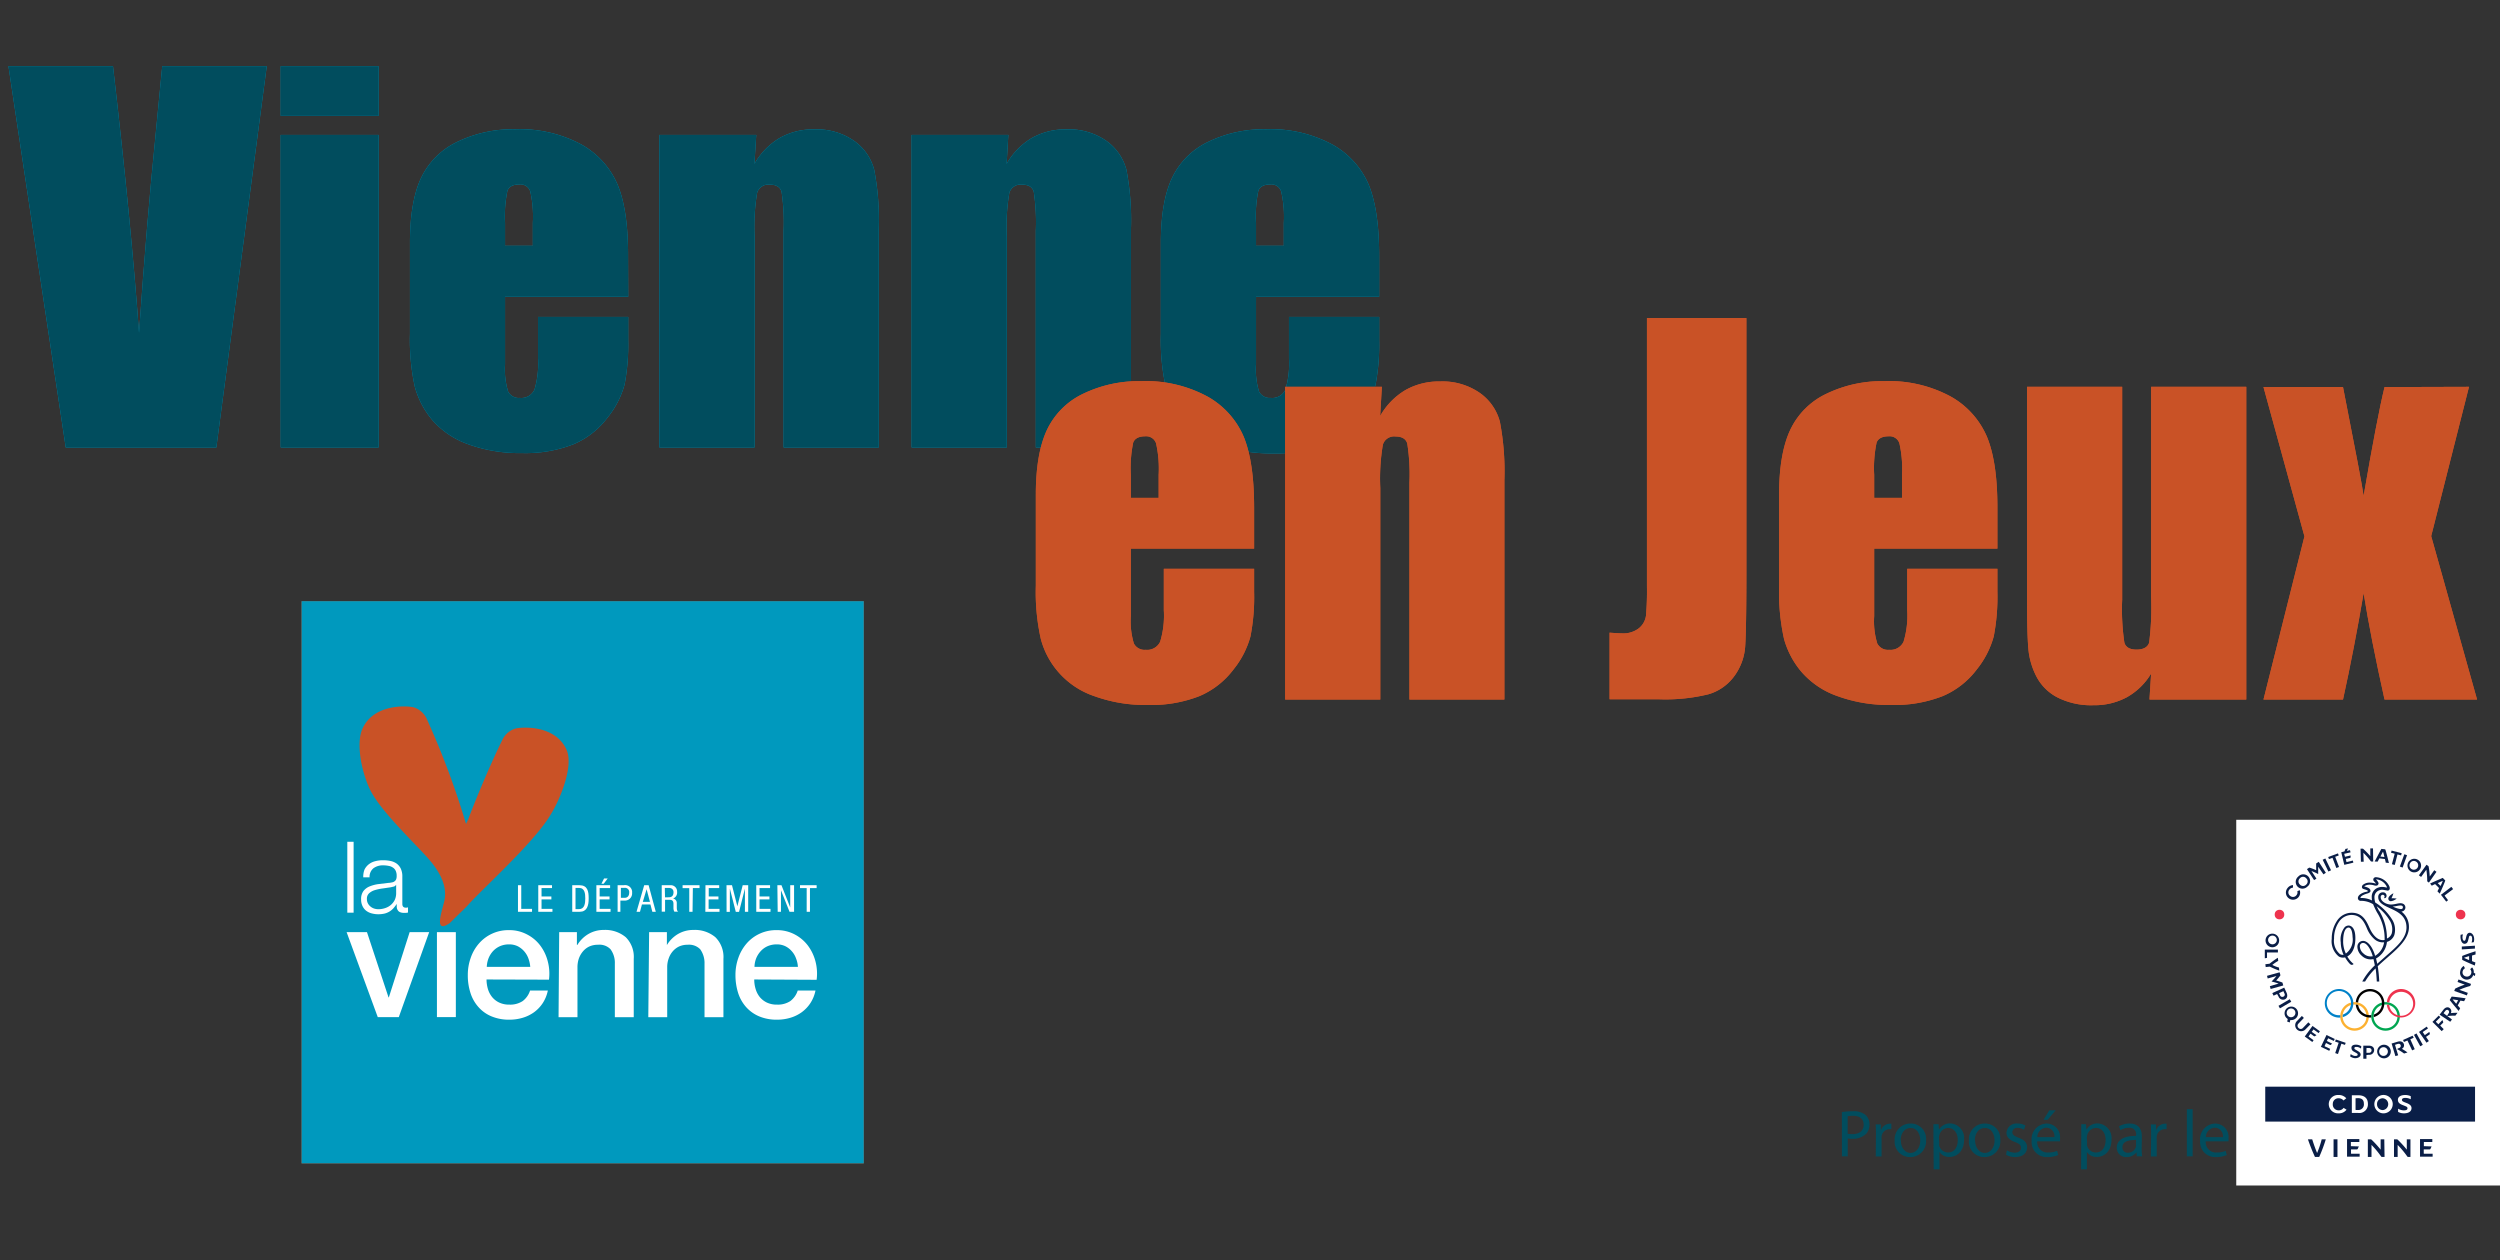 <svg id="Calque_1" data-name="Calque 1" xmlns="http://www.w3.org/2000/svg" xmlns:xlink="http://www.w3.org/1999/xlink" viewBox="0 0 396.69 200"><rect x="0" y="0" width="396.69" height="200" fill="#333333" stroke="none"/><defs><style>.cls-1{fill:#fff;}.cls-2{clip-path:url(#clip-path);}.cls-3{fill:#0a1e47;}.cls-4{fill:#ee334e;}.cls-5{fill:#fcb131;}.cls-6{fill:#00a651;}.cls-7{fill:#0081c8;}.cls-8{fill:#c95226;}.cls-9{fill:#0099be;}.cls-10{fill:#014d5e;}</style><clipPath id="clip-path"><rect class="cls-1" x="354.84" y="130.08" width="42.5" height="58.03"/></clipPath></defs><title>banniere</title><g id="Logo_CDOS_86" data-name="Logo CDOS 86"><rect class="cls-1" x="354.84" y="130.08" width="42.5" height="58.03"/><g class="cls-2"><path class="cls-3" d="M364.91,141.25a1.13,1.13,0,1,1-1.93-.34,1.18,1.18,0,0,1,.86-.47v.41a.75.75,0,0,0-.56.3.67.67,0,0,0,.11,1,.68.68,0,0,0,1-.1.68.68,0,0,0,.14-.64Z"/><path class="cls-3" d="M366.14,140.66a1.08,1.08,0,0,1-1.59,0,1.09,1.09,0,0,1,.13-1.57,1.08,1.08,0,1,1,1.46,1.58Zm-1.2-1.3a.66.66,0,0,0,0,1,.67.67,0,0,0,1,0,.66.66,0,0,0,0-1A.65.65,0,0,0,364.94,139.36Z"/><path class="cls-3" d="M367.84,137.53c0,.37,0,.79,0,1.16l0,0a9.85,9.85,0,0,0-1.07-.48l.79,1.21-.37.23-1.13-1.74.33-.22a.16.16,0,0,1,.13,0,9.18,9.18,0,0,1,1,.39c0-.34,0-.77,0-1.07l.41-.26,1.13,1.74-.38.25Z"/><path class="cls-3" d="M369.88,138.09l-.42.2-.91-1.87.42-.2Z"/><path class="cls-3" d="M371.1,135.74l-.56.21.61,1.62-.43.16-.61-1.62-.56.21-.12-.33,1.55-.58Z"/><path class="cls-3" d="M372.58,134.63v0l-.19.39.5-.12.08.35-1,.23.12.47.89-.21a2.33,2.33,0,0,1,0,.28c0,.08-.05.1-.11.12l-.65.15.11.49a.06.06,0,0,0,.06,0l.95-.23.08.33-1.44.35-.48-2,.5-.13.17-.4Z"/><path class="cls-3" d="M376.57,136.7h-.25a.15.15,0,0,1-.15-.07,10.44,10.44,0,0,0-1.16-1.31l.05,1.42h-.44l-.06-2.08h.31a.18.18,0,0,1,.14.06,12,12,0,0,1,1.1,1.13l0-1.23h.43Z"/><path class="cls-3" d="M376.8,136.7c.31-.59.76-1.45,1.07-2l.55.06a.12.12,0,0,1,.09.08c.17.54.39,1.41.55,2.1l-.51-.06c0-.17-.08-.37-.12-.57l-.89-.11-.26.52Zm1.32-1.55c-.11.19-.26.47-.41.76l.64.08c-.07-.31-.15-.62-.22-.84Z"/><path class="cls-3" d="M381,135.73l-.58-.15-.43,1.67-.45-.12.44-1.67-.58-.15.09-.34,1.6.41Z"/><path class="cls-3" d="M381.24,137.66l-.44-.16.71-1.95.43.15Z"/><path class="cls-3" d="M382.54,138.28a1.08,1.08,0,1,1,1.52-.46A1.09,1.09,0,0,1,382.54,138.28Zm.79-1.59a.66.66,0,0,0-.92.31.67.67,0,0,0,.3.93.69.69,0,0,0,.62-1.24Z"/><path class="cls-3" d="M385.41,140.05l-.2-.15a.12.12,0,0,1-.07-.13A11.1,11.1,0,0,0,385,138l-.83,1.15-.35-.26,1.21-1.68.25.18a.19.19,0,0,1,.09.13,11.46,11.46,0,0,1,.17,1.56l.72-1,.35.26Z"/><path class="cls-3" d="M385.6,140.19c.6-.28,1.49-.67,2-.89l.38.38a.11.11,0,0,1,0,.12c-.2.53-.55,1.35-.85,2l-.37-.37c.08-.15.17-.33.26-.52l-.63-.63-.53.26Zm2-.42c-.21.08-.5.22-.79.36l.45.45c.14-.29.27-.58.35-.8Z"/><path class="cls-3" d="M388.16,143.07l-.84-1.09,1.65-1.26.28.36-1.33,1a0,0,0,0,0,0,.07l.53.69Z"/><path class="cls-3" d="M359.51,149a1.08,1.08,0,1,1,.92,1.3A1.09,1.09,0,0,1,359.51,149Zm1.76.25a.69.69,0,0,0-1.37-.2.69.69,0,0,0,1.37.2Z"/><path class="cls-3" d="M359.37,152.06l0-1.38,2.08,0v.45l-1.68,0a0,0,0,0,0-.05,0l0,.86Z"/><path class="cls-3" d="M359.51,153.45l-.05-.45.66-.08a15.18,15.18,0,0,1,1.32-.95l.06.5a5.92,5.92,0,0,0-.94.64,4.88,4.88,0,0,0,1.06.42l.05.49a12.52,12.52,0,0,1-1.5-.64Z"/><path class="cls-3" d="M361.56,156.06c-.35-.12-.76-.23-1.12-.32v0a10.19,10.19,0,0,0,.78-.87l-1.39.39-.11-.42,2-.56.11.39a.15.15,0,0,1,0,.12,7.07,7.07,0,0,1-.66.79c.33.09.74.22,1,.33l.13.46-2,.56-.13-.44Z"/><path class="cls-3" d="M361.32,157.73l-.56.26-.2-.41,1.89-.87.36.78c.22.48.14.9-.27,1.09a.77.77,0,0,1-1-.47Zm1-.46-.69.32.16.33a.38.38,0,0,0,.54.22.35.35,0,0,0,.14-.53Z"/><path class="cls-3" d="M361.77,160l-.23-.4,1.79-1.05.24.4Z"/><path class="cls-3" d="M363.42,161.85l-.09.39-.41-.14.09-.41a1.32,1.32,0,0,1-.34-.33,1.07,1.07,0,1,1,.75.49Zm.67-1.55a.69.69,0,1,0-1.11.83.69.69,0,0,0,1.11-.83Z"/><path class="cls-3" d="M365.75,163.41a.95.95,0,0,1-1.36-1.31l.86-.89.32.31-.85.89a.47.47,0,0,0,0,.7.46.46,0,0,0,.7,0l.86-.89.33.32Z"/><path class="cls-3" d="M367.57,164.26a2.36,2.36,0,0,1-.25.15.12.12,0,0,1-.16,0l-.54-.39-.29.4s0,.05,0,.07l.78.57-.2.28-1.2-.87,1.23-1.68,1.17.85-.2.29-.81-.59-.29.39Z"/><path class="cls-3" d="M370.06,165.6l-.21.19a.14.14,0,0,1-.17,0l-.6-.29-.21.45a0,0,0,0,0,0,.07l.87.41-.14.31-1.33-.63.89-1.88,1.31.63-.15.31-.9-.42-.21.43Z"/><path class="cls-3" d="M372.09,165.8l-.57-.19-.54,1.64-.44-.15.55-1.64-.57-.19.12-.33,1.56.53Z"/><path class="cls-3" d="M373,167.25a1.27,1.27,0,0,0,.63.3c.27,0,.44,0,.47-.17s-.08-.21-.27-.33l-.32-.18a.65.65,0,0,1-.39-.65c0-.32.37-.52.95-.44a1.73,1.73,0,0,1,.61.23l-.05.37a1.47,1.47,0,0,0-.6-.26c-.3,0-.42,0-.44.17s.06.2.24.3l.31.19c.31.18.47.37.43.63s-.43.56-1,.49a1.64,1.64,0,0,1-.66-.27Z"/><path class="cls-3" d="M375.5,167.41V168H375l0-2.08.87,0c.52,0,.86.26.85.71a.76.76,0,0,1-.86.74Zm0-1.11,0,.75h.37a.39.39,0,0,0,.44-.39c0-.23-.16-.36-.42-.37Z"/><path class="cls-3" d="M378.35,167.93a1.08,1.08,0,1,1,1-1.24A1.08,1.08,0,0,1,378.35,167.93Zm-.24-1.76a.69.69,0,0,0,.19,1.37.69.69,0,0,0-.19-1.37Z"/><path class="cls-3" d="M380.65,166.3a.35.35,0,0,0,.28-.45c-.06-.19-.22-.27-.48-.2l-.41.13a0,0,0,0,0,0,.05l.49,1.62-.44.13-.6-2,.94-.28c.51-.16.87,0,1,.37a.6.6,0,0,1-.32.75,7.58,7.58,0,0,1,.9.58l-.54.17a8.5,8.5,0,0,0-1.07-.68s0,0,0-.06v0Z"/><path class="cls-3" d="M383,164.66l-.54.25.7,1.57-.41.19L382,165.1l-.55.24-.14-.32,1.51-.68Z"/><path class="cls-3" d="M384.44,165.79l-.4.23-1-1.81.4-.23Z"/><path class="cls-3" d="M385.49,163.73c0,.09.05.21.06.28a.12.12,0,0,1-.06.15l-.54.37.45.66-.37.26-1.19-1.71,1.22-.84.2.29-.81.55s0,0,0,.06l.31.45Z"/><path class="cls-3" d="M387.55,161.85l.11.27a.16.16,0,0,1,0,.16l-.46.46.56.56-.32.32-1.47-1.47,1-1,.25.25-.69.69s0,0,0,.06l.38.38Z"/><path class="cls-3" d="M388.5,160.84a.36.36,0,0,0,0-.53c-.16-.12-.34-.1-.5.11l-.27.35a0,0,0,0,0,0,0l1.34,1-.28.36L387.11,161l.6-.78c.33-.42.72-.48,1-.26a.63.63,0,0,1,.18.8,7.25,7.25,0,0,1,1.06-.05l-.34.45a8.17,8.17,0,0,0-1.26.07.1.1,0,0,1-.07,0l0,0Z"/><path class="cls-3" d="M390.13,160.41c-.43-.51-1.05-1.25-1.42-1.73l.27-.48a.1.1,0,0,1,.1-.06c.57.05,1.45.16,2.16.27l-.25.46-.58-.1-.43.77.39.44Zm-.95-1.81c.14.18.35.42.56.67l.31-.56c-.32-.05-.63-.1-.86-.12Z"/><path class="cls-3" d="M392.09,156.12l-.08.24a.17.17,0,0,1-.12.11,11.12,11.12,0,0,0-1.65.59l1.34.48-.15.41-2-.71.11-.29a.16.16,0,0,1,.1-.11,11.31,11.31,0,0,1,1.46-.6l-1.15-.42.15-.4Z"/><path class="cls-3" d="M392.7,154.88l-.26-.17a1.06,1.06,0,0,1-1.23.71,1.08,1.08,0,0,1-.82-1.34,1.14,1.14,0,0,1,.55-.81l.19.37a.75.75,0,0,0-.37.51.66.66,0,0,0,.54.8.7.7,0,0,0,.66-1.16l.3-.29a1.05,1.05,0,0,1,.26.84l.26.16Z"/><path class="cls-3" d="M392.69,153.21c-.61-.26-1.5-.64-2-.91l0-.55c0-.05,0-.07.07-.09.53-.22,1.37-.51,2.05-.72l0,.51-.56.17,0,.89.54.21ZM391,152c.2.1.49.22.79.35l0-.64a7.7,7.7,0,0,0-.82.28Z"/><path class="cls-3" d="M392.71,150.06l0,.46-2.08.13,0-.46Z"/><path class="cls-3" d="M392.17,149.56a1.4,1.4,0,0,0,.09-.7c0-.26-.14-.41-.3-.39s-.18.14-.23.36l-.09.35c-.06.28-.18.52-.49.57s-.61-.2-.7-.78a1.7,1.7,0,0,1,0-.65l.37-.06a1.31,1.31,0,0,0-.07.65c.05.29.17.39.29.37s.17-.12.22-.32l.08-.35c.09-.35.22-.56.49-.6s.66.24.74.78a1.49,1.49,0,0,1-.05.71Z"/><circle class="cls-4" cx="361.7" cy="145.12" r="0.76"/><circle class="cls-4" cx="390.44" cy="145.12" r="0.76"/><path class="cls-3" d="M381,144.64a.66.66,0,0,0,.68-.61c0-.46-.33-.71-.79-.71s-.93.21-1.55.21a2.24,2.24,0,0,1-.87-.23c-.43-.25-.71-.53-.71-.94a.35.35,0,0,1,.3-.38.3.3,0,0,1,.32.27.35.35,0,0,1-.1.24c.13.07.41,0,.41-.36a.55.55,0,0,0-.6-.54.71.71,0,0,0-.72.77c0,.9.9,1.31,1.84,1.74,1.22.56,2.6,1.19,2.64,3s-1.63,3.18-3.39,4.72l-1.25,1.11c-.06-.29-.12-.57-.19-.84a3.41,3.41,0,0,0,1.73-2.63,1.8,1.8,0,0,0,1.17-1.09,3.05,3.05,0,0,0-.31-2.4,8.62,8.62,0,0,0-2.15-2.38,4.92,4.92,0,0,0-.56-.37,2.59,2.59,0,0,1-.13-.77,1.15,1.15,0,0,1,.53-1.07,1.43,1.43,0,0,1,.69-.2,6.78,6.78,0,0,1,.84.14.35.35,0,0,0,.28-.11c.17-.19.06-.5,0-.61a2.48,2.48,0,0,0-2.12-1.41.43.43,0,0,0-.33.15.33.33,0,0,0-.07.28c0,.18.25.33.35.49s0,.11,0,.09a3.14,3.14,0,0,0-.93-.15,1.68,1.68,0,0,0-1.08.36.48.48,0,0,0-.15.32.33.33,0,0,0,.25.33c.23.08.69.19.69.32s-.26.1-.58.21-1,.41-1,.92a.44.44,0,0,0,.51.43,3.71,3.71,0,0,1,1.91.54,10.44,10.44,0,0,0,.63,1.32,7.76,7.76,0,0,1,1.19,4.35c-1.29.24-2.1-1.24-2.4-1.92-.55-1.27-1.19-2.4-2.84-2.4a2.79,2.79,0,0,0-2.33,1.31,5.07,5.07,0,0,0-.82,2.83,3.1,3.1,0,0,0,1.12,2.8,1.3,1.3,0,0,0,1,.14,5.15,5.15,0,0,0,.65.92c.15.17.26.27.43.27a.38.38,0,0,0,.27-.14,4.21,4.21,0,0,1-1-1.19c.23-.14,1.28-.69,1.28-2.91,0-1.51-.54-1.92-1-2a.92.92,0,0,0-.69.26,3.16,3.16,0,0,0-.63,2.39,5,5,0,0,0,.45,2,1,1,0,0,1-.58-.12,2.74,2.74,0,0,1-.93-2.46,4.66,4.66,0,0,1,.75-2.61,2.43,2.43,0,0,1,2-1.14c1.41,0,2,1,2.48,2.17a4.54,4.54,0,0,0,1.24,1.73,2,2,0,0,0,1.47.44,3,3,0,0,1-1.43,2.15c0-.07-.48-1.8-1.48-2.27a.91.91,0,0,0-1.33.84,1.93,1.93,0,0,0,.7,1.42,2,2,0,0,0,1.85.52c.08.31.15.66.22,1a10.27,10.27,0,0,0-2,2.57h.45a9.59,9.59,0,0,1,1.67-2.09c.09.61.15,1.31.19,2.09h.39a20.82,20.82,0,0,0-.24-2.43c.46-.44.95-.87,1.43-1.29,1.84-1.6,3.57-3.12,3.52-5a3,3,0,0,0-1.24-2.42m-.11-.93c.13,0,.39,0,.39.28s-.23.29-.36.29a3.69,3.69,0,0,1-1.24-.41c.45,0,.8-.16,1.21-.16m-4.46-.77a3.68,3.68,0,0,0-.85-.32,3.65,3.65,0,0,0-.93-.1c-.15,0-.1-.09-.09-.12.21-.35.93-.55,1.11-.6s.47-.18.47-.4c0-.48-.69-.61-.89-.69s0-.1,0-.11a1.47,1.47,0,0,1,.74-.19,2.44,2.44,0,0,1,.73.11c.62.18.7-.22.7-.34s-.24-.45-.34-.55,0-.08,0-.07a2.05,2.05,0,0,1,1.66,1.21c0,.06,0,.13-.08.09a2.71,2.71,0,0,0-.71-.1,1.92,1.92,0,0,0-.89.25,1.53,1.53,0,0,0-.72,1.41,3,3,0,0,0,.05.52m1.12,1.65c-.14-.26-.27-.51-.39-.76a8.12,8.12,0,0,1,2.11,2.32,2.65,2.65,0,0,1,.28,2,1.36,1.36,0,0,1-.76.8,8.25,8.25,0,0,0-1.24-4.41m-5.71,4.93c0-1.34.26-1.88.5-2.1a.53.53,0,0,1,.36-.16c.38,0,.61.59.64,1.53a2.76,2.76,0,0,1-1.07,2.6,4.59,4.59,0,0,1-.43-1.87m3.22,1.85a1.53,1.53,0,0,1-.57-1.11.52.52,0,0,1,.51-.56c.58,0,1.17.89,1.54,2.11a1.62,1.62,0,0,1-1.48-.44"/><path class="cls-3" d="M379.38,143a1.75,1.75,0,0,0,.91-.42,5.73,5.73,0,0,0-.82-.05,4.91,4.91,0,0,0,.31-.79s-.8.39-.81.85a.4.4,0,0,0,.41.41"/><path class="cls-5" d="M375.88,161.28a2.27,2.27,0,1,1-2.27-2.27,2.27,2.27,0,0,1,2.27,2.27m-2.27-1.89a1.89,1.89,0,1,0,1.89,1.89,1.89,1.89,0,0,0-1.89-1.89"/><path class="cls-6" d="M380.8,161.28a2.27,2.27,0,1,1-2.27-2.27,2.27,2.27,0,0,1,2.27,2.27m-2.27-1.89a1.89,1.89,0,1,0,1.89,1.89,1.88,1.88,0,0,0-1.89-1.89"/><path class="cls-7" d="M371.16,156.93a2.27,2.27,0,0,0,0,4.54h.19c0-.06,0-.12,0-.18s0-.14,0-.2h-.19a1.92,1.92,0,1,1,.58-.1,2.83,2.83,0,0,0,0,.29.41.41,0,0,0,0,.11,2.27,2.27,0,0,0-.57-4.46Z"/><path class="cls-4" d="M381,156.93a2.28,2.28,0,0,0-2.26,2.09,2.32,2.32,0,0,1,.38.06,1.9,1.9,0,1,1,0,.4,1.8,1.8,0,0,0-.39-.08,2.26,2.26,0,1,0,2.25-2.47Z"/><path d="M376.26,161.28a1.27,1.27,0,0,1,0-.2h-.2a1.89,1.89,0,0,1-1.87-1.61,1.59,1.59,0,0,0-.39-.08,2.27,2.27,0,0,0,2.26,2.07h.2A1.09,1.09,0,0,1,376.26,161.28Z"/><path d="M376.07,156.93a2.27,2.27,0,0,0-2.26,2.09,2.2,2.2,0,0,1,.37.06,1.89,1.89,0,1,1,2.48,1.91,1.42,1.42,0,0,0,0,.29v.11a2.27,2.27,0,0,0-.57-4.46Z"/><rect class="cls-3" x="359.44" y="172.43" width="33.29" height="5.54"/><path class="cls-1" d="M372.34,176.08a1.51,1.51,0,0,1-1.26.58,1.47,1.47,0,0,1-1.56-1.48,1.46,1.46,0,0,1,1.56-1.43,1.57,1.57,0,0,1,1.22.52l-.44.35a1,1,0,0,0-.78-.35.88.88,0,0,0-.92.91.91.91,0,0,0,.92,1,.9.9,0,0,0,.79-.39Z"/><path class="cls-1" d="M374.18,173.79c1,0,1.55.48,1.55,1.36a1.37,1.37,0,0,1-1.55,1.45h-1v-2.81Zm-.41.48v1.78a.07.07,0,0,0,.07.08h.3a.88.88,0,0,0,.95-1c0-.61-.33-.88-.95-.88Z"/><path class="cls-1" d="M378.11,176.66a1.46,1.46,0,1,1,1.56-1.47A1.47,1.47,0,0,1,378.11,176.66Zm0-2.39a.89.89,0,0,0-.93.92.9.9,0,0,0,.93.95.94.94,0,0,0,0-1.87Z"/><path class="cls-1" d="M380.52,175.92a1.82,1.82,0,0,0,.91.27c.36,0,.58-.1.58-.32s-.14-.27-.43-.39l-.45-.18c-.35-.15-.64-.35-.64-.79s.39-.76,1.18-.76a2.1,2.1,0,0,1,.86.19v.49a1.82,1.82,0,0,0-.85-.22c-.4,0-.55.14-.55.31s.11.25.37.36l.46.18c.44.19.69.41.69.77,0,.52-.46.83-1.2.83a1.91,1.91,0,0,1-.93-.23Z"/><path class="cls-3" d="M367.68,182.93a15.07,15.07,0,0,0,.72-2.15h.65a24.25,24.25,0,0,1-1,2.69c0,.08-.07.11-.14.11h-.58c-.41-.88-.79-1.85-1.12-2.8h.68c.23.73.48,1.45.77,2.15Z"/><path class="cls-3" d="M370.9,183.58h-.62v-2.8h.62Z"/><path class="cls-3" d="M374.29,181.91c-.05.11-.11.26-.16.35a.16.16,0,0,1-.18.12h-.9V183a.06.06,0,0,0,.07.07h1.3v.47h-2v-2.8h1.95v.47h-1.34v.66Z"/><path class="cls-3" d="M378.37,183.58H378a.19.19,0,0,1-.19-.1,14.07,14.07,0,0,0-1.51-1.81v1.91h-.58v-2.8h.42a.24.24,0,0,1,.19.08,16,16,0,0,1,1.42,1.56v-1.64h.58Z"/><path class="cls-3" d="M382.48,183.58h-.33a.19.19,0,0,1-.19-.1,14.07,14.07,0,0,0-1.51-1.81v1.91h-.58v-2.8h.42a.26.26,0,0,1,.19.08,17.32,17.32,0,0,1,1.42,1.56v-1.64h.58Z"/><path class="cls-3" d="M385.83,181.91c-.05.11-.11.26-.16.35a.16.16,0,0,1-.18.12h-.9V183a.06.06,0,0,0,.07.07H386v.47h-2v-2.8h1.95v.47h-1.34v.66Z"/></g></g><rect class="cls-8" x="47.85" y="95.39" width="89.21" height="89.21"/><path class="cls-8" d="M55,147.91h3.23l3.42,10.35h.05L65,147.91H68.1l-4.82,13.48H59.94Z"/><path class="cls-8" d="M69.33,147.91h3v13.48h-3Z"/><path class="cls-8" d="M77.2,155.42a5.46,5.46,0,0,0,.22,1.51,3.72,3.72,0,0,0,.67,1.28,3.25,3.25,0,0,0,1.12.87,3.66,3.66,0,0,0,1.62.33,3.6,3.6,0,0,0,2.1-.56,3.36,3.36,0,0,0,1.18-1.68h2.82a5.75,5.75,0,0,1-.81,2,5.61,5.61,0,0,1-1.38,1.45,6.09,6.09,0,0,1-1.81.88,7.3,7.3,0,0,1-2.1.3,7.13,7.13,0,0,1-2.82-.52,5.6,5.6,0,0,1-2.07-1.46,6.11,6.11,0,0,1-1.28-2.24,9,9,0,0,1-.43-2.87,8,8,0,0,1,.46-2.72,6.8,6.8,0,0,1,1.3-2.27,6.17,6.17,0,0,1,4.76-2.13,5.94,5.94,0,0,1,2.85.67A6.11,6.11,0,0,1,85.7,150a7.05,7.05,0,0,1,1.21,2.51,7.62,7.62,0,0,1,.2,2.94Zm6.94-2a5.09,5.09,0,0,0-.3-1.35,3.6,3.6,0,0,0-.68-1.14,3.51,3.51,0,0,0-1-.78,3.09,3.09,0,0,0-1.37-.3,3.59,3.59,0,0,0-1.42.27,3.43,3.43,0,0,0-1.1.76,3.79,3.79,0,0,0-.73,1.13,4.13,4.13,0,0,0-.3,1.41Z"/><path class="cls-8" d="M88.73,147.91h2.81v2l.06.05a5.06,5.06,0,0,1,1.77-1.76,4.78,4.78,0,0,1,2.42-.64,5.09,5.09,0,0,1,3.5,1.15,4.4,4.4,0,0,1,1.27,3.44v9.26h-3v-8.47a3.63,3.63,0,0,0-.68-2.31,2.43,2.43,0,0,0-2-.72,3.27,3.27,0,0,0-1.36.27,3,3,0,0,0-1,.76,3.62,3.62,0,0,0-.66,1.13,4.27,4.27,0,0,0-.23,1.39v7.95h-3Z"/><path class="cls-8" d="M103,147.91h2.82v2l0,.05a5.06,5.06,0,0,1,1.77-1.76,4.79,4.79,0,0,1,2.43-.64,5.06,5.06,0,0,1,3.49,1.15,4.4,4.4,0,0,1,1.28,3.44v9.26h-3v-8.47a3.75,3.75,0,0,0-.68-2.31,2.47,2.47,0,0,0-2-.72,3.25,3.25,0,0,0-1.35.27,3.1,3.1,0,0,0-1,.76,3.41,3.41,0,0,0-.65,1.13,4,4,0,0,0-.24,1.39v7.95h-3Z"/><path class="cls-8" d="M119.68,155.42a5.11,5.11,0,0,0,.22,1.51,3.71,3.71,0,0,0,.66,1.28,3.35,3.35,0,0,0,1.12.87,3.66,3.66,0,0,0,1.62.33,3.6,3.6,0,0,0,2.1-.56,3.36,3.36,0,0,0,1.18-1.68h2.82a5.75,5.75,0,0,1-.81,2,5.61,5.61,0,0,1-1.38,1.45,6,6,0,0,1-1.81.88,7.3,7.3,0,0,1-2.1.3,7.13,7.13,0,0,1-2.82-.52,5.77,5.77,0,0,1-2.07-1.46,6.25,6.25,0,0,1-1.28-2.24,9.34,9.34,0,0,1-.43-2.87,8,8,0,0,1,.46-2.72,7,7,0,0,1,1.3-2.27,6.17,6.17,0,0,1,4.76-2.13,6,6,0,0,1,2.86.67,6.3,6.3,0,0,1,2.1,1.76,7.23,7.23,0,0,1,1.21,2.51,7.62,7.62,0,0,1,.19,2.94Zm6.93-2a4.41,4.41,0,0,0-.3-1.35,3.42,3.42,0,0,0-.68-1.14,3.27,3.27,0,0,0-1-.78,3.06,3.06,0,0,0-1.37-.3,3.63,3.63,0,0,0-1.42.27,3.28,3.28,0,0,0-1.09.76,3.81,3.81,0,0,0-.74,1.13,3.9,3.9,0,0,0-.29,1.41Z"/><path class="cls-8" d="M56.11,133.57v11.25h-1V133.57Z"/><path class="cls-8" d="M57.83,138a2.39,2.39,0,0,1,.68-.85,2.69,2.69,0,0,1,1-.49,4.75,4.75,0,0,1,1.29-.16,5.64,5.64,0,0,1,1.08.1,2.7,2.7,0,0,1,1,.39,2.14,2.14,0,0,1,.69.79,2.87,2.87,0,0,1,.27,1.34v4.31c0,.4.19.6.58.6a.83.83,0,0,0,.32-.06v.83l-.31.05-.34,0a1.51,1.51,0,0,1-.61-.11.72.72,0,0,1-.35-.29,1,1,0,0,1-.17-.45,4.78,4.78,0,0,1,0-.57h0a8.53,8.53,0,0,1-.54.7,3,3,0,0,1-.62.51,2.83,2.83,0,0,1-.77.32,4.39,4.39,0,0,1-1,.11,4,4,0,0,1-1.06-.14,2.43,2.43,0,0,1-.87-.42,2,2,0,0,1-.58-.74,2.38,2.38,0,0,1-.22-1.07,2.12,2.12,0,0,1,.38-1.33,2.41,2.41,0,0,1,1-.73,5.74,5.74,0,0,1,1.4-.36l1.59-.19c.21,0,.39-.05.55-.08a.87.87,0,0,0,.39-.17.73.73,0,0,0,.25-.32,1.37,1.37,0,0,0,.08-.54,1.79,1.79,0,0,0-.16-.82,1.2,1.2,0,0,0-.46-.51,1.64,1.64,0,0,0-.68-.26,4.22,4.22,0,0,0-.82-.08,2.52,2.52,0,0,0-1.55.45,1.76,1.76,0,0,0-.63,1.45h-1A3.18,3.18,0,0,1,57.83,138Zm5,2.42a.57.57,0,0,1-.36.26l-.47.11-1.3.19a7.66,7.66,0,0,0-1.22.26,2.41,2.41,0,0,0-.91.5,1.16,1.16,0,0,0-.35.92,1.44,1.44,0,0,0,.15.67,1.61,1.61,0,0,0,.4.5,1.75,1.75,0,0,0,.58.33,2.25,2.25,0,0,0,.68.11,3.32,3.32,0,0,0,1.09-.18,2.64,2.64,0,0,0,.9-.5,2.57,2.57,0,0,0,.62-.8,2.51,2.51,0,0,0,.22-1.08v-1.29Z"/><path class="cls-8" d="M82.19,140.46h.52v3.76h1.71v.46H82.19Z"/><path class="cls-8" d="M85.41,140.46h2.18v.46H85.93v1.33h1.56v.46H85.93v1.51h1.73v.46H85.41Z"/><path class="cls-8" d="M90.8,140.46h1.13c1.31,0,1.48.95,1.48,2.11s-.27,2.11-1.43,2.11H90.8Zm.52,3.8h.55c.89,0,1-.92,1-1.68s-.06-1.69-1-1.69h-.55Z"/><path class="cls-8" d="M94.63,140.46h2.18v.46H95.15v1.33h1.57v.46H95.15v1.51h1.73v.46H94.63Zm1.22-1.07h.58l-.64.84h-.36Z"/><path class="cls-8" d="M98,140.46H99a1.11,1.11,0,0,1,1.3,1.21,1.14,1.14,0,0,1-1.22,1.23h-.64v1.78H98Zm.52,2h.62c.38,0,.7-.26.7-.82a.67.67,0,0,0-.73-.76h-.59Z"/><path class="cls-8" d="M102.22,140.46h.7l1.14,4.22h-.55l-.3-1.16h-1.35l-.31,1.16H101ZM102,143.1h1.13l-.53-2h0Z"/><path class="cls-8" d="M105,140.46h1.36a1,1,0,0,1,1.08,1.06,1,1,0,0,1-.65,1.06v0a.69.69,0,0,1,.6.7l0,.72c0,.47.11.59.23.66H107a1.25,1.25,0,0,1-.14-.61l0-.65c0-.58-.36-.62-.63-.62h-.7v1.88H105Zm.52,1.92H106c.31,0,.87,0,.87-.82,0-.41-.28-.67-.76-.67h-.62Z"/><path class="cls-8" d="M109.89,144.68h-.52v-3.76h-1.06v-.46H111v.46h-1.06Z"/><path class="cls-8" d="M111.94,140.46h2.18v.46h-1.66v1.33H114v.46h-1.56v1.51h1.73v.46h-2.25Z"/><path class="cls-8" d="M115.28,140.46h.87l.85,3.35h0l.85-3.35h.87v4.22h-.52V141h0l-.93,3.69h-.52l-.94-3.69h0v3.69h-.52Z"/><path class="cls-8" d="M120,140.46h2.19v.46h-1.67v1.33h1.57v.46h-1.57v1.51h1.74v.46H120Z"/><path class="cls-8" d="M123.35,140.46H124l1.39,3.53h0v-3.53H126v4.22h-.72l-1.36-3.42h0v3.42h-.52Z"/><path class="cls-8" d="M128.52,144.68H128v-3.76h-1.06v-.46h2.64v.46h-1.06Z"/><path class="cls-8" d="M89.91,119c-1.76-4-7.08-3.67-8.14-3.39a3.39,3.39,0,0,0-2.13,1.95c-1.35,2.68-3.88,8.54-5.36,12.48v0s-.33.7-.33.71a129.91,129.91,0,0,0-6.16-16.51,3.41,3.41,0,0,0-2.14-2c-1.05-.27-6.37-.59-8.14,3.4-1.14,2.59.06,7.47,1.34,9.91,1.88,3.6,7.79,9,9.63,11.3s2.46,4.32,2,6.21-1.61,5.15.89,3.41c0,0,.9-.9,2.61-2.56v0l.11-.13.06-.05v0c2.14-2.47,10.59-10,13.21-14.45C88.81,127,91.06,121.61,89.91,119Z"/><rect class="cls-9" x="47.85" y="95.39" width="89.21" height="89.21"/><path class="cls-1" d="M55,147.91h3.23l3.42,10.35h.05L65,147.91H68.1l-4.82,13.48H59.94Z"/><path class="cls-1" d="M69.33,147.91h3v13.48h-3Z"/><path class="cls-1" d="M77.2,155.42a5.46,5.46,0,0,0,.22,1.51,3.72,3.72,0,0,0,.67,1.28,3.25,3.25,0,0,0,1.12.87,3.66,3.66,0,0,0,1.62.33,3.6,3.6,0,0,0,2.1-.56,3.36,3.36,0,0,0,1.18-1.68h2.82a5.75,5.75,0,0,1-.81,2,5.61,5.61,0,0,1-1.38,1.45,6.09,6.09,0,0,1-1.81.88,7.3,7.3,0,0,1-2.1.3,7.13,7.13,0,0,1-2.82-.52,5.6,5.6,0,0,1-2.07-1.46,6.11,6.11,0,0,1-1.28-2.24,9,9,0,0,1-.43-2.87,8,8,0,0,1,.46-2.72,6.8,6.8,0,0,1,1.3-2.27,6.17,6.17,0,0,1,4.76-2.13,5.94,5.94,0,0,1,2.85.67A6.11,6.11,0,0,1,85.7,150a7.05,7.05,0,0,1,1.21,2.51,7.62,7.62,0,0,1,.2,2.94Zm6.94-2a5.09,5.09,0,0,0-.3-1.35,3.6,3.6,0,0,0-.68-1.14,3.51,3.51,0,0,0-1-.78,3.09,3.09,0,0,0-1.37-.3,3.59,3.59,0,0,0-1.42.27,3.43,3.43,0,0,0-1.1.76,3.79,3.79,0,0,0-.73,1.13,4.13,4.13,0,0,0-.3,1.41Z"/><path class="cls-1" d="M88.73,147.91h2.81v2l.06.05a5.06,5.06,0,0,1,1.77-1.76,4.78,4.78,0,0,1,2.42-.64,5.09,5.09,0,0,1,3.5,1.15,4.4,4.4,0,0,1,1.27,3.44v9.26h-3v-8.47a3.63,3.63,0,0,0-.68-2.31,2.43,2.43,0,0,0-2-.72,3.27,3.27,0,0,0-1.36.27,3,3,0,0,0-1,.76,3.62,3.62,0,0,0-.66,1.13,4.27,4.27,0,0,0-.23,1.39v7.95h-3Z"/><path class="cls-1" d="M103,147.91h2.82v2l0,.05a5.06,5.06,0,0,1,1.77-1.76,4.79,4.79,0,0,1,2.43-.64,5.06,5.06,0,0,1,3.49,1.15,4.4,4.4,0,0,1,1.28,3.44v9.26h-3v-8.47a3.75,3.75,0,0,0-.68-2.31,2.47,2.47,0,0,0-2-.72,3.25,3.25,0,0,0-1.35.27,3.1,3.1,0,0,0-1,.76,3.41,3.41,0,0,0-.65,1.13,4,4,0,0,0-.24,1.39v7.95h-3Z"/><path class="cls-1" d="M119.68,155.42a5.11,5.11,0,0,0,.22,1.51,3.71,3.71,0,0,0,.66,1.28,3.35,3.35,0,0,0,1.12.87,3.66,3.66,0,0,0,1.62.33,3.6,3.6,0,0,0,2.1-.56,3.36,3.36,0,0,0,1.18-1.68h2.82a5.75,5.75,0,0,1-.81,2,5.61,5.61,0,0,1-1.38,1.45,6,6,0,0,1-1.81.88,7.3,7.3,0,0,1-2.1.3,7.13,7.13,0,0,1-2.82-.52,5.77,5.77,0,0,1-2.07-1.46,6.25,6.25,0,0,1-1.28-2.24,9.34,9.34,0,0,1-.43-2.87,8,8,0,0,1,.46-2.72,7,7,0,0,1,1.3-2.27,6.17,6.17,0,0,1,4.76-2.13,6,6,0,0,1,2.86.67,6.3,6.3,0,0,1,2.1,1.76,7.23,7.23,0,0,1,1.21,2.51,7.62,7.62,0,0,1,.19,2.94Zm6.93-2a4.41,4.41,0,0,0-.3-1.35,3.42,3.42,0,0,0-.68-1.14,3.27,3.27,0,0,0-1-.78,3.06,3.06,0,0,0-1.37-.3,3.63,3.63,0,0,0-1.42.27,3.28,3.28,0,0,0-1.09.76,3.81,3.81,0,0,0-.74,1.13,3.9,3.9,0,0,0-.29,1.41Z"/><path class="cls-1" d="M56.11,133.57v11.25h-1V133.57Z"/><path class="cls-1" d="M57.83,138a2.39,2.39,0,0,1,.68-.85,2.69,2.69,0,0,1,1-.49,4.75,4.75,0,0,1,1.29-.16,5.64,5.64,0,0,1,1.08.1,2.7,2.7,0,0,1,1,.39,2.14,2.14,0,0,1,.69.79,2.87,2.87,0,0,1,.27,1.34v4.31c0,.4.19.6.58.6a.83.83,0,0,0,.32-.06v.83l-.31.05-.34,0a1.51,1.51,0,0,1-.61-.11.72.72,0,0,1-.35-.29,1,1,0,0,1-.17-.45,4.78,4.78,0,0,1,0-.57h0a8.53,8.53,0,0,1-.54.7,3,3,0,0,1-.62.51,2.83,2.83,0,0,1-.77.32,4.39,4.39,0,0,1-1,.11,4,4,0,0,1-1.06-.14,2.43,2.43,0,0,1-.87-.42,2,2,0,0,1-.58-.74,2.38,2.38,0,0,1-.22-1.07,2.12,2.12,0,0,1,.38-1.33,2.41,2.41,0,0,1,1-.73,5.74,5.74,0,0,1,1.4-.36l1.59-.19c.21,0,.39-.05.55-.08a.87.87,0,0,0,.39-.17.73.73,0,0,0,.25-.32,1.37,1.37,0,0,0,.08-.54,1.79,1.79,0,0,0-.16-.82,1.2,1.2,0,0,0-.46-.51,1.64,1.64,0,0,0-.68-.26,4.22,4.22,0,0,0-.82-.08,2.52,2.52,0,0,0-1.55.45,1.76,1.76,0,0,0-.63,1.45h-1A3.18,3.18,0,0,1,57.83,138Zm5,2.42a.57.57,0,0,1-.36.26l-.47.11-1.3.19a7.66,7.66,0,0,0-1.22.26,2.41,2.41,0,0,0-.91.5,1.16,1.16,0,0,0-.35.92,1.44,1.44,0,0,0,.15.67,1.61,1.61,0,0,0,.4.5,1.75,1.75,0,0,0,.58.33,2.25,2.25,0,0,0,.68.11,3.32,3.32,0,0,0,1.09-.18,2.64,2.64,0,0,0,.9-.5,2.57,2.57,0,0,0,.62-.8,2.51,2.51,0,0,0,.22-1.08v-1.29Z"/><path class="cls-1" d="M82.19,140.46h.52v3.76h1.71v.46H82.19Z"/><path class="cls-1" d="M85.41,140.46h2.18v.46H85.93v1.33h1.56v.46H85.93v1.51h1.73v.46H85.41Z"/><path class="cls-1" d="M90.8,140.46h1.13c1.31,0,1.48.95,1.48,2.11s-.27,2.11-1.43,2.11H90.8Zm.52,3.8h.55c.89,0,1-.92,1-1.68s-.06-1.69-1-1.69h-.55Z"/><path class="cls-1" d="M94.63,140.46h2.18v.46H95.15v1.33h1.57v.46H95.15v1.51h1.73v.46H94.63Zm1.22-1.07h.58l-.64.84h-.36Z"/><path class="cls-1" d="M98,140.46H99a1.11,1.11,0,0,1,1.3,1.21,1.14,1.14,0,0,1-1.22,1.23h-.64v1.78H98Zm.52,2h.62c.38,0,.7-.26.7-.82a.67.67,0,0,0-.73-.76h-.59Z"/><path class="cls-1" d="M102.22,140.46h.7l1.14,4.22h-.55l-.3-1.16h-1.35l-.31,1.16H101ZM102,143.1h1.13l-.53-2h0Z"/><path class="cls-1" d="M105,140.46h1.36a1,1,0,0,1,1.08,1.06,1,1,0,0,1-.65,1.06v0a.69.69,0,0,1,.6.7l0,.72c0,.47.11.59.23.66H107a1.25,1.25,0,0,1-.14-.61l0-.65c0-.58-.36-.62-.63-.62h-.7v1.88H105Zm.52,1.92H106c.31,0,.87,0,.87-.82,0-.41-.28-.67-.76-.67h-.62Z"/><path class="cls-1" d="M109.89,144.68h-.52v-3.76h-1.06v-.46H111v.46h-1.06Z"/><path class="cls-1" d="M111.94,140.46h2.18v.46h-1.66v1.33H114v.46h-1.56v1.51h1.73v.46h-2.25Z"/><path class="cls-1" d="M115.28,140.46h.87l.85,3.35h0l.85-3.35h.87v4.22h-.52V141h0l-.93,3.69h-.52l-.94-3.69h0v3.69h-.52Z"/><path class="cls-1" d="M120,140.46h2.19v.46h-1.67v1.33h1.57v.46h-1.57v1.51h1.74v.46H120Z"/><path class="cls-1" d="M123.35,140.46H124l1.39,3.53h0v-3.53H126v4.22h-.72l-1.36-3.42h0v3.42h-.52Z"/><path class="cls-1" d="M128.52,144.68H128v-3.76h-1.06v-.46h2.64v.46h-1.06Z"/><path class="cls-8" d="M89.91,119c-1.76-4-7.08-3.67-8.14-3.39a3.39,3.39,0,0,0-2.13,1.95c-1.35,2.68-3.88,8.54-5.36,12.48v0s-.33.7-.33.71a129.91,129.91,0,0,0-6.16-16.51,3.41,3.41,0,0,0-2.14-2c-1.05-.27-6.37-.59-8.14,3.4-1.14,2.59.06,7.47,1.34,9.91,1.88,3.6,7.79,9,9.63,11.3s2.46,4.32,2,6.21-1.61,5.15.89,3.41c0,0,.9-.9,2.61-2.56v0l.11-.13.06-.05v0c2.14-2.47,10.59-10,13.21-14.45C88.81,127,91.06,121.61,89.91,119Z"/><path class="cls-10" d="M292.26,176.46a11.14,11.14,0,0,1,1.76-.13,2.9,2.9,0,0,1,2,.59,1.94,1.94,0,0,1,.62,1.48,2.12,2.12,0,0,1-.54,1.52,3,3,0,0,1-2.17.78,3.31,3.31,0,0,1-.74-.06v2.84h-.92Zm.92,3.43a3.22,3.22,0,0,0,.76.07c1.1,0,1.78-.55,1.78-1.5s-.68-1.41-1.68-1.41a3.85,3.85,0,0,0-.86.08Z"/><path class="cls-10" d="M297.67,180c0-.6,0-1.11-.05-1.59h.82l0,1h0a1.54,1.54,0,0,1,1.42-1.11l.25,0v.87a1.42,1.42,0,0,0-.31,0,1.29,1.29,0,0,0-1.24,1.18,2,2,0,0,0,0,.43v2.72h-.92Z"/><path class="cls-10" d="M305.62,180.89a2.5,2.5,0,0,1-2.54,2.71,2.43,2.43,0,0,1-2.44-2.63,2.49,2.49,0,0,1,2.53-2.69A2.41,2.41,0,0,1,305.62,180.89Zm-4,.05c0,1.12.63,2,1.53,2s1.55-.83,1.55-2c0-.86-.43-1.95-1.52-1.95S301.59,180,301.59,180.94Z"/><path class="cls-10" d="M306.79,180.05c0-.66,0-1.18,0-1.67h.82l.05.88h0a2,2,0,0,1,1.82-1,2.31,2.31,0,0,1,2.17,2.58c0,1.83-1.13,2.74-2.33,2.74a1.79,1.79,0,0,1-1.57-.8h0v2.77h-.92Zm.92,1.36a1.58,1.58,0,0,0,0,.38,1.43,1.43,0,0,0,1.39,1.08c1,0,1.55-.8,1.55-2,0-1-.54-1.89-1.52-1.89a1.47,1.47,0,0,0-1.4,1.14,1.68,1.68,0,0,0-.06.37Z"/><path class="cls-10" d="M317.4,180.89a2.5,2.5,0,0,1-2.54,2.71,2.43,2.43,0,0,1-2.44-2.63,2.49,2.49,0,0,1,2.53-2.69A2.41,2.41,0,0,1,317.4,180.89Zm-4,.05c0,1.12.64,2,1.54,2s1.55-.83,1.55-2c0-.86-.43-1.95-1.53-1.95S313.36,180,313.36,180.94Z"/><path class="cls-10" d="M318.44,182.54a2.63,2.63,0,0,0,1.24.36c.66,0,1-.32,1-.76s-.27-.67-.94-.92c-.93-.34-1.36-.84-1.36-1.45a1.57,1.57,0,0,1,1.76-1.49,2.35,2.35,0,0,1,1.24.31l-.22.68a1.94,1.94,0,0,0-1-.31c-.55,0-.85.32-.85.7s.3.61,1,.87c.88.33,1.34.77,1.34,1.53,0,.91-.7,1.54-1.9,1.54a2.93,2.93,0,0,1-1.43-.36Z"/><path class="cls-10" d="M323.26,181.1a1.62,1.62,0,0,0,1.75,1.77,3.3,3.3,0,0,0,1.41-.26l.17.66a4.14,4.14,0,0,1-1.71.33,2.38,2.38,0,0,1-2.51-2.58,2.47,2.47,0,0,1,2.4-2.74,2.14,2.14,0,0,1,2.1,2.39,2.31,2.31,0,0,1,0,.43Zm2.72-.66a1.32,1.32,0,0,0-1.29-1.5,1.51,1.51,0,0,0-1.42,1.5Zm.21-4.26-1.29,1.51h-.65l.93-1.51Z"/><path class="cls-10" d="M330.25,180.05c0-.66,0-1.18,0-1.67H331l.06.88h0a2,2,0,0,1,1.81-1,2.31,2.31,0,0,1,2.17,2.58c0,1.83-1.13,2.74-2.33,2.74a1.81,1.81,0,0,1-1.57-.8h0v2.77h-.92Zm.92,1.36a1.58,1.58,0,0,0,0,.38,1.43,1.43,0,0,0,1.39,1.08c1,0,1.55-.8,1.55-2,0-1-.53-1.89-1.51-1.89a1.47,1.47,0,0,0-1.41,1.14,1.68,1.68,0,0,0-.06.37Z"/><path class="cls-10" d="M339.83,182.26a7.57,7.57,0,0,0,.08,1.22h-.84l-.07-.64h0a1.92,1.92,0,0,1-1.56.76,1.46,1.46,0,0,1-1.56-1.47c0-1.23,1.09-1.9,3.06-1.89v-.11a1,1,0,0,0-1.15-1.17,2.48,2.48,0,0,0-1.34.38l-.21-.62a3.32,3.32,0,0,1,1.68-.44c1.56,0,1.94,1.06,1.94,2.07Zm-.89-1.38c-1,0-2.16.16-2.16,1.15a.81.81,0,0,0,.86.88,1.28,1.28,0,0,0,1.25-.85.86.86,0,0,0,.05-.3Z"/><path class="cls-10" d="M341.33,180c0-.6,0-1.11-.05-1.59h.82l0,1h0a1.54,1.54,0,0,1,1.42-1.11l.26,0v.87a1.57,1.57,0,0,0-.32,0,1.29,1.29,0,0,0-1.24,1.18,2,2,0,0,0,0,.43v2.72h-.92Z"/><path class="cls-10" d="M347,176h.92v7.48H347Z"/><path class="cls-10" d="M350,181.1a1.62,1.62,0,0,0,1.75,1.77,3.3,3.3,0,0,0,1.41-.26l.17.66a4.14,4.14,0,0,1-1.71.33,2.38,2.38,0,0,1-2.51-2.58,2.47,2.47,0,0,1,2.4-2.74,2.14,2.14,0,0,1,2.1,2.39,2.31,2.31,0,0,1,0,.43Zm2.72-.66a1.32,1.32,0,0,0-1.29-1.5,1.51,1.51,0,0,0-1.42,1.5Z"/><path class="cls-9" d="M42.33,10.5,34.33,71H10.43L1.34,10.5H17.93q2.89,25,4.13,42.3,1.22-17.49,2.59-31L25.74,10.5Z"/><path class="cls-9" d="M60.08,10.5v7.88H44.54V10.5Zm0,10.91V71H44.54V21.41Z"/><path class="cls-9" d="M99.68,47.08H80.14V57.8a12,12,0,0,0,.49,4.34,1.9,1.9,0,0,0,1.87,1,2.28,2.28,0,0,0,2.3-1.29,14.31,14.31,0,0,0,.57-5V50.29H99.68V54A33.39,33.39,0,0,1,99.11,61a14.37,14.37,0,0,1-2.71,5.26A13.24,13.24,0,0,1,91,70.49a21,21,0,0,1-8.2,1.4,23.88,23.88,0,0,1-8.45-1.38,13.61,13.61,0,0,1-5.7-3.8,13.83,13.83,0,0,1-2.82-5.3A34.47,34.47,0,0,1,65.05,53V38.52q0-6.5,1.75-10.25a12.11,12.11,0,0,1,5.76-5.76,20.31,20.31,0,0,1,9.19-2,20.63,20.63,0,0,1,10.48,2.41A13.3,13.3,0,0,1,98,29.31q1.67,4,1.66,11.19ZM84.55,39V35.38a18.08,18.08,0,0,0-.41-5,1.62,1.62,0,0,0-1.68-1.12c-1,0-1.69.32-1.94,1a19.57,19.57,0,0,0-.38,5.13V39Z"/><path class="cls-9" d="M120,21.41,119.71,26a11.38,11.38,0,0,1,4-4.1,10.76,10.76,0,0,1,5.47-1.37,10.37,10.37,0,0,1,6.35,1.83A8.13,8.13,0,0,1,138.73,27a42.33,42.33,0,0,1,.71,9.28V71h-15.1V36.65a32.58,32.58,0,0,0-.33-6.24c-.23-.74-.85-1.12-1.87-1.12a1.88,1.88,0,0,0-2,1.29,32.79,32.79,0,0,0-.41,6.9V71H104.62V21.41Z"/><path class="cls-9" d="M160,21.41,159.73,26a11.28,11.28,0,0,1,4-4.1,10.82,10.82,0,0,1,5.48-1.37,10.37,10.37,0,0,1,6.35,1.83A8.23,8.23,0,0,1,178.75,27a42.33,42.33,0,0,1,.71,9.28V71h-15.1V36.65a32.58,32.58,0,0,0-.33-6.24c-.23-.74-.85-1.12-1.87-1.12a1.87,1.87,0,0,0-2,1.29,32.07,32.07,0,0,0-.41,6.9V71h-15.1V21.41Z"/><path class="cls-9" d="M218.84,47.08H199.3V57.8a12.09,12.09,0,0,0,.48,4.34,1.91,1.91,0,0,0,1.87,1,2.27,2.27,0,0,0,2.3-1.29,14.25,14.25,0,0,0,.58-5V50.29h14.31V54a33.27,33.27,0,0,1-.58,7.07,14.37,14.37,0,0,1-2.71,5.26,13.24,13.24,0,0,1-5.4,4.21,21,21,0,0,1-8.2,1.4,23.92,23.92,0,0,1-8.45-1.38,13.16,13.16,0,0,1-8.51-9.1A33.89,33.89,0,0,1,184.2,53V38.52q0-6.5,1.76-10.25a12.09,12.09,0,0,1,5.75-5.76,20.34,20.34,0,0,1,9.19-2,20.6,20.6,0,0,1,10.48,2.41,13.27,13.27,0,0,1,5.8,6.39q1.65,4,1.66,11.19ZM203.71,39V35.38a17.94,17.94,0,0,0-.42-5,1.62,1.62,0,0,0-1.68-1.12c-1,0-1.69.32-1.94,1a19.76,19.76,0,0,0-.37,5.13V39Z"/><path class="cls-10" d="M42.33,10.5,34.33,71H10.43L1.34,10.5H17.93q2.89,25,4.13,42.3,1.22-17.49,2.59-31L25.74,10.5Z"/><path class="cls-10" d="M60.08,10.5v7.88H44.54V10.5Zm0,10.91V71H44.54V21.41Z"/><path class="cls-10" d="M99.68,47.08H80.14V57.8a12,12,0,0,0,.49,4.34,1.9,1.9,0,0,0,1.87,1,2.28,2.28,0,0,0,2.3-1.29,14.31,14.31,0,0,0,.57-5V50.29H99.68V54A33.39,33.39,0,0,1,99.11,61a14.37,14.37,0,0,1-2.71,5.26A13.24,13.24,0,0,1,91,70.49a21,21,0,0,1-8.2,1.4,23.88,23.88,0,0,1-8.45-1.38,13.61,13.61,0,0,1-5.7-3.8,13.83,13.83,0,0,1-2.82-5.3A34.47,34.47,0,0,1,65.05,53V38.52q0-6.5,1.75-10.25a12.11,12.11,0,0,1,5.76-5.76,20.31,20.31,0,0,1,9.19-2,20.63,20.63,0,0,1,10.48,2.41A13.3,13.3,0,0,1,98,29.31q1.67,4,1.66,11.19ZM84.55,39V35.38a18.08,18.08,0,0,0-.41-5,1.62,1.62,0,0,0-1.68-1.12c-1,0-1.69.32-1.94,1a19.57,19.57,0,0,0-.38,5.13V39Z"/><path class="cls-10" d="M120,21.41,119.71,26a11.38,11.38,0,0,1,4-4.1,10.76,10.76,0,0,1,5.47-1.37,10.37,10.37,0,0,1,6.35,1.83A8.13,8.13,0,0,1,138.73,27a42.33,42.33,0,0,1,.71,9.28V71h-15.1V36.65a32.58,32.58,0,0,0-.33-6.24c-.23-.74-.85-1.12-1.87-1.12a1.88,1.88,0,0,0-2,1.29,32.79,32.79,0,0,0-.41,6.9V71H104.62V21.41Z"/><path class="cls-10" d="M160,21.41,159.73,26a11.28,11.28,0,0,1,4-4.1,10.82,10.82,0,0,1,5.48-1.37,10.37,10.37,0,0,1,6.35,1.83A8.23,8.23,0,0,1,178.75,27a42.33,42.33,0,0,1,.71,9.28V71h-15.1V36.65a32.58,32.58,0,0,0-.33-6.24c-.23-.74-.85-1.12-1.87-1.12a1.87,1.87,0,0,0-2,1.29,32.07,32.07,0,0,0-.41,6.9V71h-15.1V21.41Z"/><path class="cls-10" d="M218.84,47.08H199.3V57.8a12.09,12.09,0,0,0,.48,4.34,1.91,1.91,0,0,0,1.87,1,2.27,2.27,0,0,0,2.3-1.29,14.25,14.25,0,0,0,.58-5V50.29h14.31V54a33.27,33.27,0,0,1-.58,7.07,14.37,14.37,0,0,1-2.71,5.26,13.24,13.24,0,0,1-5.4,4.21,21,21,0,0,1-8.2,1.4,23.92,23.92,0,0,1-8.45-1.38,13.16,13.16,0,0,1-8.51-9.1A33.89,33.89,0,0,1,184.2,53V38.52q0-6.5,1.76-10.25a12.09,12.09,0,0,1,5.75-5.76,20.34,20.34,0,0,1,9.19-2,20.6,20.6,0,0,1,10.48,2.41,13.27,13.27,0,0,1,5.8,6.39q1.65,4,1.66,11.19ZM203.71,39V35.38a17.94,17.94,0,0,0-.42-5,1.62,1.62,0,0,0-1.68-1.12c-1,0-1.69.32-1.94,1a19.76,19.76,0,0,0-.37,5.13V39Z"/><path class="cls-8" d="M199,87.05H179.44V97.77a12.09,12.09,0,0,0,.48,4.34,1.91,1.91,0,0,0,1.87,1,2.27,2.27,0,0,0,2.3-1.29,14.25,14.25,0,0,0,.58-5V90.26H199v3.66a32.45,32.45,0,0,1-.58,7.06,14.41,14.41,0,0,1-2.71,5.27,13.24,13.24,0,0,1-5.4,4.21,21,21,0,0,1-8.2,1.4,23.59,23.59,0,0,1-8.44-1.39,13.11,13.11,0,0,1-8.52-9.09,33.89,33.89,0,0,1-.79-8.43V78.49q0-6.49,1.76-10.26a12.07,12.07,0,0,1,5.75-5.75,20.34,20.34,0,0,1,9.19-2,20.6,20.6,0,0,1,10.48,2.41,13.27,13.27,0,0,1,5.8,6.39q1.65,4,1.66,11.19ZM183.85,79V75.35a18.5,18.5,0,0,0-.41-5,1.64,1.64,0,0,0-1.69-1.12c-1,0-1.69.32-1.94,1a19.76,19.76,0,0,0-.37,5.13V79Z"/><path class="cls-8" d="M219.27,61.38,219,66a11.2,11.2,0,0,1,4-4.1,10.79,10.79,0,0,1,5.48-1.37,10.39,10.39,0,0,1,6.35,1.83A8.13,8.13,0,0,1,238,66.93a41.71,41.71,0,0,1,.71,9.28V111H223.64V76.62a31.36,31.36,0,0,0-.34-6.24c-.22-.74-.84-1.12-1.87-1.12a1.86,1.86,0,0,0-2,1.29,32.07,32.07,0,0,0-.41,6.9V111h-15.1V61.38Z"/><path class="cls-8" d="M277.11,50.47V90.9c0,6-.07,9.94-.19,11.67a9,9,0,0,1-1.71,4.69,7.75,7.75,0,0,1-4.11,2.9,28.58,28.58,0,0,1-7.82.8H255.4V100.39c.94.07,1.63.11,2,.11a4,4,0,0,0,2.66-.82,3.11,3.11,0,0,0,1.12-2,45.51,45.51,0,0,0,.15-4.63V50.47Z"/><path class="cls-8" d="M316.94,87.05H297.39V97.77a12,12,0,0,0,.49,4.34,1.9,1.9,0,0,0,1.87,1,2.28,2.28,0,0,0,2.3-1.29,14.25,14.25,0,0,0,.58-5V90.26h14.31v3.66a33.1,33.1,0,0,1-.58,7.06,14.41,14.41,0,0,1-2.71,5.27,13.24,13.24,0,0,1-5.4,4.21,21,21,0,0,1-8.2,1.4,23.65,23.65,0,0,1-8.45-1.39,13.4,13.4,0,0,1-5.69-3.79,13.72,13.72,0,0,1-2.83-5.3A34.47,34.47,0,0,1,282.3,93V78.49q0-6.49,1.76-10.26a12,12,0,0,1,5.75-5.75,20.31,20.31,0,0,1,9.19-2,20.6,20.6,0,0,1,10.48,2.41,13.3,13.3,0,0,1,5.79,6.39q1.67,4,1.67,11.19ZM301.8,79V75.35a18.08,18.08,0,0,0-.41-5,1.62,1.62,0,0,0-1.68-1.12c-1,0-1.69.32-1.94,1a19.57,19.57,0,0,0-.38,5.13V79Z"/><path class="cls-8" d="M356.43,61.38V111H341.07l.26-4.12a10.42,10.42,0,0,1-3.86,3.76,10.83,10.83,0,0,1-5.29,1.26,11.84,11.84,0,0,1-5.64-1.2,7.76,7.76,0,0,1-3.31-3.17,11.76,11.76,0,0,1-1.33-4.13c-.17-1.44-.26-4.28-.26-8.54V61.38h15.1V95.12a35.89,35.89,0,0,0,.35,6.87c.24.73.88,1.09,1.93,1.09s1.78-.38,2-1.12a43.77,43.77,0,0,0,.31-7.22V61.38Z"/><path class="cls-8" d="M391.77,61.38l-6,23.69L393.05,111H378.37q-2.19-9.81-3.32-16.89-1.5,8.84-3.27,16.89H359.16l6.5-25.89-6.5-23.69h12.62q3,15.2,3.27,17.26,2.19-12.69,3.32-17.26Z"/><path class="cls-8" d="M199,87.05H179.44V97.77a12.09,12.09,0,0,0,.48,4.34,1.91,1.91,0,0,0,1.87,1,2.27,2.27,0,0,0,2.3-1.29,14.25,14.25,0,0,0,.58-5V90.26H199v3.66a32.45,32.45,0,0,1-.58,7.06,14.41,14.41,0,0,1-2.71,5.27,13.24,13.24,0,0,1-5.4,4.21,21,21,0,0,1-8.2,1.4,23.59,23.59,0,0,1-8.44-1.39,13.11,13.11,0,0,1-8.52-9.09,33.89,33.89,0,0,1-.79-8.43V78.49q0-6.49,1.76-10.26a12.07,12.07,0,0,1,5.75-5.75,20.34,20.34,0,0,1,9.19-2,20.6,20.6,0,0,1,10.48,2.41,13.27,13.27,0,0,1,5.8,6.39q1.65,4,1.66,11.19ZM183.85,79V75.35a18.5,18.5,0,0,0-.41-5,1.64,1.64,0,0,0-1.69-1.12c-1,0-1.69.32-1.94,1a19.76,19.76,0,0,0-.37,5.13V79Z"/><path class="cls-8" d="M219.27,61.38,219,66a11.2,11.2,0,0,1,4-4.1,10.79,10.79,0,0,1,5.48-1.37,10.39,10.39,0,0,1,6.35,1.83A8.13,8.13,0,0,1,238,66.93a41.71,41.71,0,0,1,.71,9.28V111H223.64V76.62a31.36,31.36,0,0,0-.34-6.24c-.22-.74-.84-1.12-1.87-1.12a1.86,1.86,0,0,0-2,1.29,32.07,32.07,0,0,0-.41,6.9V111h-15.1V61.38Z"/><path class="cls-8" d="M277.11,50.47V90.9c0,6-.07,9.94-.19,11.67a9,9,0,0,1-1.71,4.69,7.75,7.75,0,0,1-4.11,2.9,28.58,28.58,0,0,1-7.82.8H255.4V100.39c.94.07,1.63.11,2,.11a4,4,0,0,0,2.66-.82,3.11,3.11,0,0,0,1.12-2,45.51,45.51,0,0,0,.15-4.63V50.47Z"/><path class="cls-8" d="M316.94,87.05H297.39V97.77a12,12,0,0,0,.49,4.34,1.9,1.9,0,0,0,1.87,1,2.28,2.28,0,0,0,2.3-1.29,14.25,14.25,0,0,0,.58-5V90.26h14.31v3.66a33.1,33.1,0,0,1-.58,7.06,14.41,14.41,0,0,1-2.71,5.27,13.24,13.24,0,0,1-5.4,4.21,21,21,0,0,1-8.2,1.4,23.65,23.65,0,0,1-8.45-1.39,13.4,13.4,0,0,1-5.69-3.79,13.72,13.72,0,0,1-2.83-5.3A34.47,34.47,0,0,1,282.3,93V78.49q0-6.49,1.76-10.26a12,12,0,0,1,5.75-5.75,20.31,20.31,0,0,1,9.19-2,20.6,20.6,0,0,1,10.48,2.41,13.3,13.3,0,0,1,5.79,6.39q1.67,4,1.67,11.19ZM301.8,79V75.35a18.08,18.08,0,0,0-.41-5,1.62,1.62,0,0,0-1.68-1.12c-1,0-1.69.32-1.94,1a19.57,19.57,0,0,0-.38,5.13V79Z"/><path class="cls-8" d="M356.43,61.38V111H341.07l.26-4.12a10.42,10.42,0,0,1-3.86,3.76,10.83,10.83,0,0,1-5.29,1.26,11.84,11.84,0,0,1-5.64-1.2,7.76,7.76,0,0,1-3.31-3.17,11.76,11.76,0,0,1-1.33-4.13c-.17-1.44-.26-4.28-.26-8.54V61.38h15.1V95.12a35.89,35.89,0,0,0,.35,6.87c.24.73.88,1.09,1.93,1.09s1.78-.38,2-1.12a43.77,43.77,0,0,0,.31-7.22V61.38Z"/><path class="cls-8" d="M391.77,61.38l-6,23.69L393.05,111H378.37q-2.19-9.81-3.32-16.89-1.5,8.84-3.27,16.89H359.16l6.5-25.89-6.5-23.69h12.62q3,15.2,3.27,17.26,2.19-12.69,3.32-17.26Z"/></svg>